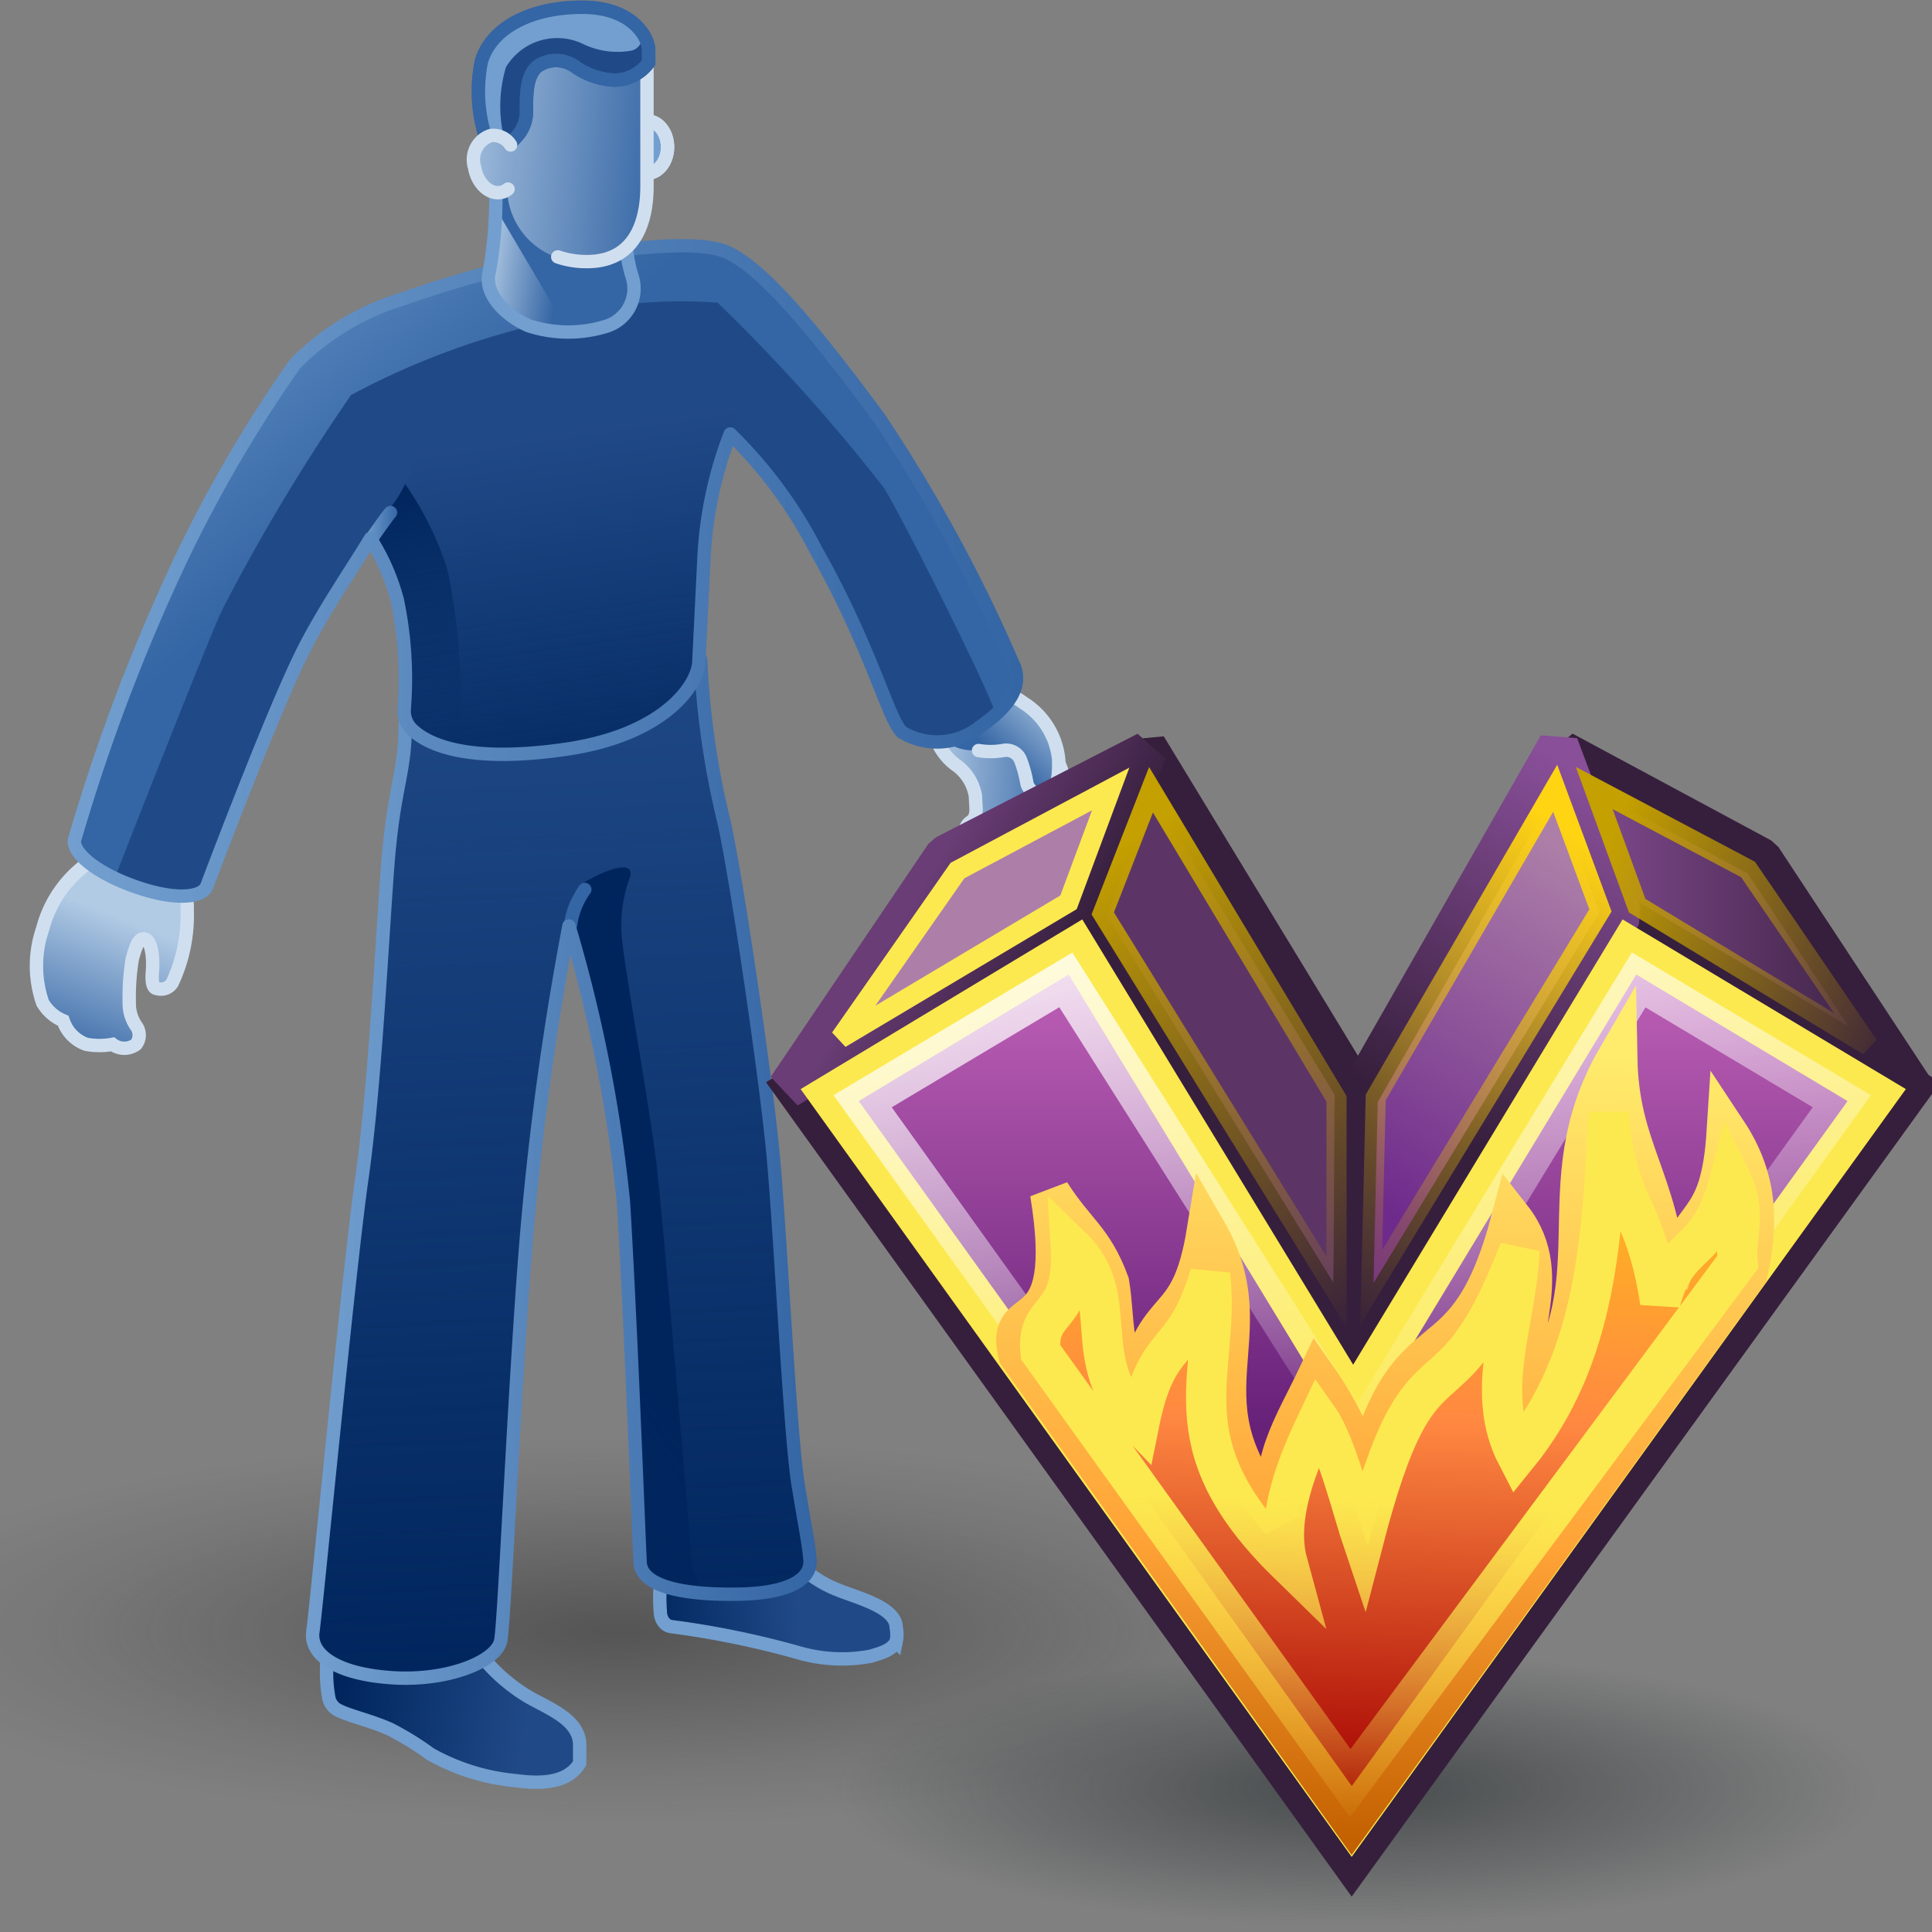 <?xml version="1.0" encoding="UTF-8" standalone="no"?>
<svg
   xmlns:dc="http://purl.org/dc/elements/1.1/"
   xmlns:cc="http://creativecommons.org/ns#"
   xmlns:rdf="http://www.w3.org/1999/02/22-rdf-syntax-ns#"
   xmlns:svg="http://www.w3.org/2000/svg"
   xmlns="http://www.w3.org/2000/svg"
   xmlns:xlink="http://www.w3.org/1999/xlink"
   xmlns:sodipodi="http://sodipodi.sourceforge.net/DTD/sodipodi-0.dtd"
   xmlns:inkscape="http://www.inkscape.org/namespaces/inkscape"
   viewBox="0 0 48 48"
   version="1.1"
   id="svg46157"
   sodipodi:docname="kinefx-rigattribvop.svg"
   inkscape:version="1.0.1 (3bc2e813f5, 2020-09-07)">
  <rect x="0" y="0" width="48" height="48" fill="#808080" stroke="none"/>
  <sodipodi:namedview
     pagecolor="#ffffff"
     bordercolor="#666666"
     borderopacity="1"
     objecttolerance="10"
     gridtolerance="10"
     guidetolerance="10"
     inkscape:pageopacity="0"
     inkscape:pageshadow="2"
     inkscape:window-width="2560"
     inkscape:window-height="1377"
     id="namedview46159"
     showgrid="false"
     inkscape:zoom="15.3125"
     inkscape:cx="24.130612"
     inkscape:cy="27.010561"
     inkscape:window-x="-8"
     inkscape:window-y="-8"
     inkscape:window-maximized="1"
     inkscape:current-layer="svg46157"
     inkscape:document-rotation="0"
     inkscape:snap-global="false" />
  <defs
     id="defs46029">
    <radialGradient
       id="radialGradient45596"
       cx="24.16"
       cy="6.44"
       r="1.61"
       gradientUnits="userSpaceOnUse">
      <stop
         offset="0.244"
         stop-color="#8ae234"
         id="stop45592"
         style="stop-color:#ffffff;stop-opacity:1" />
      <stop
         offset="0.676"
         stop-color="#8ae234"
         id="stop45598"
         style="stop-color:#edd400;stop-opacity:1" />
      <stop
         offset="1"
         stop-color="#4e9a06"
         id="stop45594"
         style="stop-color:#c4a000;stop-opacity:1" />
    </radialGradient>
    <style
       id="style45970">.cls-1{fill:url(#radial-gradient);}.cls-2,.cls-26{fill:#204a87;}.cls-3{fill:url(#linear-gradient);}.cls-4{fill:url(#linear-gradient-2);}.cls-5{fill:#babdb6;}.cls-6{fill:url(#linear-gradient-3);}.cls-11,.cls-14,.cls-15,.cls-20,.cls-21,.cls-24,.cls-28,.cls-31,.cls-32,.cls-7,.cls-9{fill:none;}.cls-16,.cls-7,.cls-9{stroke:#d0dfef;}.cls-11,.cls-16,.cls-26,.cls-28,.cls-7{stroke-miterlimit:10;}.cls-11,.cls-14,.cls-15,.cls-16,.cls-20,.cls-21,.cls-24,.cls-26,.cls-28,.cls-7,.cls-9{stroke-width:0.35px;}.cls-8{fill:url(#linear-gradient-4);}.cls-14,.cls-15,.cls-20,.cls-21,.cls-24,.cls-31,.cls-32,.cls-9{stroke-linecap:round;stroke-linejoin:round;}.cls-10{fill:url(#linear-gradient-5);}.cls-11,.cls-24{stroke:#729fcf;}.cls-12{fill:url(#linear-gradient-6);}.cls-13{fill:url(#linear-gradient-7);}.cls-14,.cls-26,.cls-28{stroke:#3465a4;}.cls-15{stroke:url(#New_Gradient_Swatch_2);}.cls-16,.cls-27{fill:#729fcf;}.cls-17{fill:url(#linear-gradient-8);}.cls-18{fill:url(#linear-gradient-9);}.cls-19{fill:url(#New_Gradient_Swatch_2-2);}.cls-20{stroke:url(#New_Gradient_Swatch_2-3);}.cls-21{stroke:url(#New_Gradient_Swatch_2-4);}.cls-22{fill:url(#linear-gradient-10);}.cls-23{fill:url(#linear-gradient-11);}.cls-25{fill:url(#linear-gradient-12);}.cls-29{fill:url(#linear-gradient-13);}.cls-30{opacity:0.3;}.cls-31{stroke:#fff;stroke-width:1.5px;}.cls-32{stroke:#8ae234;stroke-width:0.7px;}.cls-33{fill:url(#radial-gradient-2);}.cls-34{fill:url(#radial-gradient-3);}.cls-35{fill:url(#radial-gradient-4);}.cls-36{fill:url(#radial-gradient-5);}.cls-37{fill:url(#radial-gradient-6);}.cls-38{fill:url(#radial-gradient-7);}.cls-39{fill:url(#radial-gradient-8);}.cls-40{fill:url(#radial-gradient-9);}.cls-41{fill:url(#radial-gradient-10);}.cls-42{fill:url(#radial-gradient-11);}.cls-43{fill:url(#radial-gradient-12);}.cls-44{fill:url(#radial-gradient-13);}.cls-45{fill:url(#radial-gradient-14);}.cls-46{fill:url(#radial-gradient-15);}.cls-47{fill:url(#radial-gradient-16);}</style>
    <radialGradient
       id="radial-gradient"
       cx="25.29"
       cy="41.06"
       r="19.3"
       gradientTransform="matrix(1,0,0,0.25,0,30.89)"
       gradientUnits="userSpaceOnUse">
      <stop
         offset="0.03"
         stop-color="#2c2c2c"
         stop-opacity="0.5"
         id="stop45972" />
      <stop
         offset="0.68"
         stop-color="#2c2c2c"
         stop-opacity="0.1"
         id="stop45974" />
      <stop
         offset="0.93"
         stop-color="#2c2c2c"
         stop-opacity="0"
         id="stop45976" />
    </radialGradient>
    <linearGradient
       id="linear-gradient"
       x1="29.46"
       y1="47.66"
       x2="25.87"
       y2="48.03"
       gradientTransform="matrix(1, 0.03, 0, 1, 0, -8.11)"
       gradientUnits="userSpaceOnUse">
      <stop
         offset="0"
         stop-color="#00255d"
         stop-opacity="0"
         id="stop45979" />
      <stop
         offset="1"
         stop-color="#00255d"
         id="stop45981" />
    </linearGradient>
    <linearGradient
       id="linear-gradient-2"
       x1="23.23"
       y1="42.88"
       x2="18.8"
       y2="42.23"
       xlink:href="#linear-gradient"
       gradientTransform="matrix(1.123,0,0,1.123,-3.482,-3.388)" />
    <linearGradient
       id="linear-gradient-3"
       x1="13.8"
       y1="24.55"
       x2="12.46"
       y2="27.9"
       gradientUnits="userSpaceOnUse">
      <stop
         offset="0"
         stop-color="#b2cbe5"
         id="stop45985" />
      <stop
         offset="1"
         stop-color="#3465a4"
         id="stop45987" />
    </linearGradient>
    <linearGradient
       id="linear-gradient-4"
       x1="39.57"
       y1="38.63"
       x2="42.78"
       y2="38.63"
       gradientTransform="matrix(1.12,0.075,-0.075,1.12,-8.378,-25.946)"
       xlink:href="#linear-gradient-3" />
    <linearGradient
       id="linear-gradient-5"
       x1="42.27"
       y1="36.51"
       x2="40.97"
       y2="38.1"
       gradientTransform="matrix(1.12,0.075,-0.075,1.12,-8.378,-25.946)"
       xlink:href="#linear-gradient-3" />
    <linearGradient
       id="linear-gradient-6"
       x1="22.9"
       y1="17.11"
       x2="24.08"
       y2="42.49"
       xlink:href="#linear-gradient"
       gradientTransform="matrix(1.123,0,0,1.123,-3.482,-3.388)" />
    <linearGradient
       id="linear-gradient-7"
       x1="16.34"
       y1="38.9"
       x2="24.36"
       y2="33.07"
       xlink:href="#linear-gradient"
       gradientTransform="matrix(1.123,0,0,1.123,-3.482,-3.388)" />
    <linearGradient
       id="New_Gradient_Swatch_2"
       x1="17.98"
       y1="30.01"
       x2="29.98"
       y2="30.01"
       gradientUnits="userSpaceOnUse">
      <stop
         offset="0"
         stop-color="#729fcf"
         id="stop45994" />
      <stop
         offset="1"
         stop-color="#3465a4"
         id="stop45996" />
    </linearGradient>
    <linearGradient
       id="linear-gradient-8"
       x1="23.43"
       y1="13.24"
       x2="24.82"
       y2="22.71"
       xlink:href="#linear-gradient"
       gradientTransform="matrix(1.123,0,0,1.123,-3.482,-3.388)" />
    <linearGradient
       id="linear-gradient-9"
       x1="21.16"
       y1="20.15"
       x2="20.07"
       y2="14.47"
       xlink:href="#linear-gradient"
       gradientTransform="matrix(1.123,0,0,1.123,-3.482,-3.388)" />
    <linearGradient
       id="New_Gradient_Swatch_2-2"
       x1="13.88"
       y1="7.8"
       x2="19.64"
       y2="14.88"
       xlink:href="#New_Gradient_Swatch_2"
       gradientTransform="matrix(1.123,0,0,1.123,-3.482,-3.388)" />
    <linearGradient
       id="New_Gradient_Swatch_2-3"
       x1="19.37"
       y1="15.38"
       x2="20.16"
       y2="15.38"
       xlink:href="#New_Gradient_Swatch_2"
       gradientTransform="matrix(1.123,0,0,1.123,-3.482,-3.388)" />
    <linearGradient
       id="New_Gradient_Swatch_2-4"
       x1="12.47"
       y1="16.42"
       x2="34.75"
       y2="16.42"
       xlink:href="#New_Gradient_Swatch_2"
       gradientTransform="matrix(1.123,0,0,1.123,-3.482,-3.388)" />
    <linearGradient
       id="linear-gradient-10"
       x1="22.25"
       y1="8.76"
       x2="24"
       y2="9.03"
       xlink:href="#linear-gradient-3"
       gradientTransform="matrix(1.123,0,0,1.123,-3.482,-3.388)" />
    <linearGradient
       id="linear-gradient-11"
       x1="26.79"
       y1="13.32"
       x2="25.12"
       y2="10.41"
       xlink:href="#linear-gradient-3"
       gradientTransform="matrix(1.123,0,0,1.123,-3.482,-3.388)" />
    <linearGradient
       id="linear-gradient-12"
       x1="20.94"
       y1="6.09"
       x2="26.42"
       y2="6.58"
       xlink:href="#linear-gradient-3"
       gradientTransform="matrix(1.123,0,0,1.123,-3.482,-3.388)" />
    <linearGradient
       id="linear-gradient-13"
       x1="21.07"
       y1="6.83"
       x2="25.85"
       y2="7.25"
       gradientTransform="matrix(1.108,0.182,-0.182,1.108,-2.882,-3.903)"
       xlink:href="#linear-gradient-3" />
    <radialGradient
       id="radial-gradient-2"
       cx="24.16"
       cy="6.44"
       r="1.61"
       gradientUnits="userSpaceOnUse">
      <stop
         offset="0.2"
         stop-color="#d6f5b8"
         id="stop46008" />
      <stop
         offset="0.54"
         stop-color="#8ae234"
         id="stop46010" />
      <stop
         offset="1"
         stop-color="#4e9a06"
         id="stop46012" />
    </radialGradient>
    <radialGradient
       id="radial-gradient-3"
       cx="24.04"
       cy="11.11"
       r="1.21"
       xlink:href="#radial-gradient-2"
       gradientTransform="matrix(1.123,0,0,1.123,-2.764,-3.388)" />
    <radialGradient
       id="radial-gradient-4"
       cx="27.47"
       cy="10.15"
       r="1.11"
       xlink:href="#radial-gradient-2"
       gradientTransform="matrix(1.123,0,0,1.123,-2.764,-3.388)" />
    <radialGradient
       id="radial-gradient-5"
       cx="37.55"
       cy="32.22"
       r="1.06"
       gradientTransform="matrix(1.12,0.075,-0.075,1.12,-7.659,-25.946)"
       xlink:href="#radial-gradient-2" />
    <radialGradient
       id="radial-gradient-6"
       cx="40.24"
       cy="37.06"
       r="1.31"
       gradientTransform="matrix(1.12,0.075,-0.075,1.12,-7.659,-25.946)"
       xlink:href="#radial-gradient-2" />
    <radialGradient
       id="radial-gradient-7"
       cx="19.37"
       cy="11.97"
       r="1.24"
       xlink:href="#radial-gradient-2"
       gradientTransform="matrix(1.123,0,0,1.123,-2.764,-3.388)" />
    <radialGradient
       id="radial-gradient-8"
       cx="16.24"
       cy="17.42"
       r="1.38"
       xlink:href="#radial-gradient-2"
       gradientTransform="matrix(1.123,0,0,1.123,-2.764,-3.388)" />
    <radialGradient
       id="radial-gradient-9"
       cx="13.51"
       cy="23.87"
       r="1.66"
       xlink:href="#radial-gradient-2"
       gradientTransform="matrix(1.123,0,0,1.123,-2.764,-3.388)" />
    <radialGradient
       id="radial-gradient-10"
       cx="24.06"
       cy="16"
       r="1.07"
       xlink:href="#radialGradient45596"
       gradientTransform="matrix(3.681,0,0,3.681,-64.651,-40.743)"
       fx="24.06"
       fy="16" />
    <radialGradient
       id="radial-gradient-11"
       cx="21.88"
       cy="21.44"
       r="1.25"
       xlink:href="#radial-gradient-2"
       gradientTransform="matrix(1.123,0,0,1.123,-2.764,-3.388)" />
    <radialGradient
       id="radial-gradient-12"
       cx="21.26"
       cy="30.46"
       r="1.16"
       xlink:href="#radial-gradient-2"
       gradientTransform="matrix(1.123,0,0,1.123,-2.764,-3.388)" />
    <radialGradient
       id="radial-gradient-13"
       cx="19.96"
       cy="40.66"
       r="1.38"
       xlink:href="#radial-gradient-2"
       gradientTransform="matrix(1.123,0,0,1.123,-2.764,-3.388)" />
    <radialGradient
       id="radial-gradient-14"
       cx="25.97"
       cy="20.67"
       r="1.12"
       xlink:href="#radial-gradient-2"
       gradientTransform="matrix(1.123,0,0,1.123,-2.764,-3.388)" />
    <radialGradient
       id="radial-gradient-15"
       cx="27.25"
       cy="29.68"
       r="1.02"
       xlink:href="#radial-gradient-2"
       gradientTransform="matrix(1.123,0,0,1.123,-2.764,-3.388)" />
    <radialGradient
       id="radial-gradient-16"
       cx="28.01"
       cy="39.17"
       r="1.12"
       xlink:href="#radial-gradient-2"
       gradientTransform="matrix(1.123,0,0,1.123,-2.764,-3.388)" />
    <linearGradient
       inkscape:collect="always"
       xlink:href="#linear-gradient"
       id="linearGradient46726"
       gradientUnits="userSpaceOnUse"
       gradientTransform="matrix(1.123,0.034,0,1.123,-3.482,-12.495)"
       x1="29.46"
       y1="47.66"
       x2="25.87"
       y2="48.03" />
    <linearGradient
       inkscape:collect="always"
       xlink:href="#linear-gradient-3"
       id="linearGradient46728"
       gradientUnits="userSpaceOnUse"
       x1="13.8"
       y1="24.55"
       x2="12.46"
       y2="27.9"
       gradientTransform="matrix(1.123,0,0,1.123,-3.482,-3.388)" />
    <linearGradient
       inkscape:collect="always"
       xlink:href="#New_Gradient_Swatch_2"
       id="linearGradient46730"
       gradientUnits="userSpaceOnUse"
       x1="17.98"
       y1="30.01"
       x2="29.98"
       y2="30.01"
       gradientTransform="matrix(1.123,0,0,1.123,-3.482,-3.388)" />
    <linearGradient
       inkscape:collect="always"
       xlink:href="#linearGradient9164"
       id="linearGradient13611"
       gradientUnits="userSpaceOnUse"
       x1="24"
       y1="29.167"
       x2="24"
       y2="8.341"
       gradientTransform="matrix(0.956,0,0,0.956,0.997,-0.003)" />
    <linearGradient
       id="linearGradient9164">
      <stop
         style="stop-color:#672179;stop-opacity:1;"
         offset="0"
         id="stop9166" />
      <stop
         style="stop-color:#c666bc;stop-opacity:1;"
         offset="1"
         id="stop9168" />
    </linearGradient>
    <linearGradient
       inkscape:collect="always"
       xlink:href="#linearGradient9239"
       id="linearGradient13608"
       gradientUnits="userSpaceOnUse"
       x1="32"
       y1="7.746"
       x2="48.063"
       y2="7.746"
       gradientTransform="matrix(0.956,0,0,0.956,0.997,-0.003)" />
    <linearGradient
       id="linearGradient9239">
      <stop
         style="stop-color:#894f98;stop-opacity:1;"
         offset="0"
         id="stop9241" />
      <stop
         style="stop-color:#321c37;stop-opacity:1;"
         offset="1"
         id="stop9243" />
    </linearGradient>
    <linearGradient
       inkscape:collect="always"
       xlink:href="#linearGradient9273"
       id="linearGradient13604"
       gradientUnits="userSpaceOnUse"
       x1="12.77"
       y1="8.325"
       x2="6.802"
       y2="4.77"
       gradientTransform="matrix(0.956,0,0,0.956,0.997,-0.003)" />
    <linearGradient
       id="linearGradient9273">
      <stop
         style="stop-color:#361f3c;stop-opacity:1;"
         offset="0"
         id="stop9275" />
      <stop
         style="stop-color:#6a3d76;stop-opacity:1;"
         offset="1"
         id="stop9277" />
    </linearGradient>
    <linearGradient
       inkscape:collect="always"
       xlink:href="#linearGradient9231"
       id="linearGradient13599"
       gradientUnits="userSpaceOnUse"
       x1="24.389"
       y1="19.365"
       x2="33.325"
       y2="5.016"
       gradientTransform="matrix(0.956,0,0,0.956,0.997,-0.003)" />
    <linearGradient
       id="linearGradient9231">
      <stop
         style="stop-color:#6f2b8c;stop-opacity:1;"
         offset="0"
         id="stop9233" />
      <stop
         style="stop-color:#ad7fa8;stop-opacity:1;"
         offset="1"
         id="stop9235" />
    </linearGradient>
    <linearGradient
       inkscape:collect="always"
       xlink:href="#linearGradient9281"
       id="linearGradient13601"
       gradientUnits="userSpaceOnUse"
       x1="24.516"
       y1="14.73"
       x2="32.563"
       y2="1.016"
       gradientTransform="matrix(0.956,0,0,0.956,0.997,-0.003)" />
    <linearGradient
       id="linearGradient9281">
      <stop
         style="stop-color:#361f3c;stop-opacity:1;"
         offset="0"
         id="stop9283" />
      <stop
         style="stop-color:#894f99;stop-opacity:1;"
         offset="1"
         id="stop9285" />
    </linearGradient>
    <linearGradient
       inkscape:collect="always"
       xlink:href="#linearGradient13633"
       id="linearGradient13639"
       x1="18.238"
       y1="2.256"
       x2="24.573"
       y2="29.779"
       gradientUnits="userSpaceOnUse" />
    <linearGradient
       inkscape:collect="always"
       id="linearGradient13633">
      <stop
         style="stop-color:white;stop-opacity:1;"
         offset="0"
         id="stop13635" />
      <stop
         style="stop-color:white;stop-opacity:0;"
         offset="1"
         id="stop13637" />
    </linearGradient>
    <linearGradient
       inkscape:collect="always"
       xlink:href="#linearGradient9212"
       id="linearGradient13593"
       gradientUnits="userSpaceOnUse"
       x1="27.069"
       y1="13.164"
       x2="26.266"
       y2="44.864"
       gradientTransform="matrix(0.956,0,0,0.956,0.997,-0.003)" />
    <linearGradient
       id="linearGradient9212">
      <stop
         style="stop-color:#ffd00d;stop-opacity:1;"
         offset="0"
         id="stop9214" />
      <stop
         id="stop9220"
         offset="0.5"
         style="stop-color:#ff8841;stop-opacity:1;" />
      <stop
         style="stop-color:#a40000;stop-opacity:1;"
         offset="1"
         id="stop9216" />
    </linearGradient>
    <linearGradient
       inkscape:collect="always"
       xlink:href="#linearGradient9202"
       id="linearGradient13595"
       gradientUnits="userSpaceOnUse"
       x1="24.911"
       y1="13.164"
       x2="23.853"
       y2="46.705"
       gradientTransform="matrix(0.956,0,0,0.956,0.997,-0.003)" />
    <linearGradient
       id="linearGradient9202">
      <stop
         style="stop-color:#ffec6c;stop-opacity:1;"
         offset="0"
         id="stop9204" />
      <stop
         id="stop9210"
         offset="0.625"
         style="stop-color:#ffa337;stop-opacity:1;" />
      <stop
         style="stop-color:#c36000;stop-opacity:1;"
         offset="1"
         id="stop9206" />
    </linearGradient>
    <linearGradient
       inkscape:collect="always"
       xlink:href="#linearGradient13641"
       id="linearGradient13647"
       x1="24.496"
       y1="30.877"
       x2="24.018"
       y2="44.528"
       gradientUnits="userSpaceOnUse" />
    <linearGradient
       inkscape:collect="always"
       id="linearGradient13641">
      <stop
         style="stop-color:#fce94f;stop-opacity:1;"
         offset="0"
         id="stop13643" />
      <stop
         style="stop-color:#fce94f;stop-opacity:0;"
         offset="1"
         id="stop13645" />
    </linearGradient>
    <linearGradient
       inkscape:collect="always"
       xlink:href="#linearGradient13613"
       id="linearGradient13629"
       gradientUnits="userSpaceOnUse"
       x1="34.189"
       y1="4.512"
       x2="47.531"
       y2="10.175" />
    <linearGradient
       inkscape:collect="always"
       id="linearGradient13613">
      <stop
         style="stop-color:#c4a000;stop-opacity:1;"
         offset="0"
         id="stop13615" />
      <stop
         style="stop-color:#c4a000;stop-opacity:0;"
         offset="1"
         id="stop13617" />
    </linearGradient>
    <linearGradient
       inkscape:collect="always"
       xlink:href="#linearGradient13613"
       id="linearGradient13619"
       x1="14.634"
       y1="4.512"
       x2="26.324"
       y2="22.746"
       gradientUnits="userSpaceOnUse" />
    <linearGradient
       inkscape:collect="always"
       xlink:href="#linearGradient13623"
       id="linearGradient13621"
       gradientUnits="userSpaceOnUse"
       x1="33.046"
       y1="4.195"
       x2="21.182"
       y2="22.564" />
    <linearGradient
       id="linearGradient13623"
       inkscape:collect="always">
      <stop
         id="stop13625"
         offset="0"
         style="stop-color:#ffd412;stop-opacity:1" />
      <stop
         id="stop13627"
         offset="1"
         style="stop-color:#c4a000;stop-opacity:0;" />
    </linearGradient>
    <radialGradient
       inkscape:collect="always"
       xlink:href="#linearGradient9352"
       id="radialGradient9358"
       cx="24.063"
       cy="42.698"
       fx="24.063"
       fy="42.698"
       r="21.016"
       gradientTransform="matrix(0.998,0,0,0.262,12.559,40.71)"
       gradientUnits="userSpaceOnUse" />
    <linearGradient
       id="linearGradient9352">
      <stop
         style="stop-color:#2e3436;stop-opacity:0.691;"
         offset="0"
         id="stop9354" />
      <stop
         style="stop-color:#2e3436;stop-opacity:0;"
         offset="1"
         id="stop9356" />
    </linearGradient>
  </defs>
  <title
     id="title46031">8-Agent From Rig</title>
  <g
     id="g11075"
     transform="matrix(0.949,0,0,0.949,-8.283,-0.12)"
     style="stroke-width:1.053">
    <g
       id="shadow"
       transform="matrix(1.123,0,0,1.123,-3.482,-3.388)"
       style="stroke-width:0.938">
      <ellipse
         class="cls-1"
         cx="25.29"
         cy="41.06"
         rx="18.55"
         ry="4.61"
         id="ellipse46033"
         style="fill:url(#radial-gradient);stroke-width:0.938" />
    </g>
    <path
       class="cls-2"
       d="m 26.07,41.041 a 2.571,2.571 0 0 0 -0.056,0.595 4.098,4.098 0 0 0 0,0.662 c 0,0.202 0.101,0.393 0.303,0.415 a 23.433,23.433 0 0 1 3.29,0.674 4.087,4.087 0 0 0 1.909,0.101 c 0.303,-0.09 0.55,-0.157 0.674,-0.382 a 0.921,0.921 0 0 0 0,-0.371 c 0,-0.528 -1.011,-0.775 -1.505,-0.977 a 3.144,3.144 0 0 1 -1.28,-0.909 1.886,1.886 0 0 0 -1.707,-0.606 2.178,2.178 0 0 0 -1.628,0.797 z"
       id="path46036"
       style="stroke-width:1.053" />
    <path
       class="cls-3"
       d="m 26.07,41.041 a 2.571,2.571 0 0 0 -0.056,0.595 4.098,4.098 0 0 0 0,0.662 c 0,0.202 0.101,0.393 0.303,0.415 a 23.433,23.433 0 0 1 3.29,0.674 4.087,4.087 0 0 0 1.909,0.101 c 0.303,-0.09 0.55,-0.157 0.674,-0.382 a 0.921,0.921 0 0 0 0,-0.371 c 0,-0.528 -1.011,-0.775 -1.505,-0.977 a 3.144,3.144 0 0 1 -1.28,-0.909 1.886,1.886 0 0 0 -1.707,-0.606 2.178,2.178 0 0 0 -1.628,0.797 z"
       id="path46038"
       style="fill:url(#linearGradient46726);stroke-width:1.053" />
    <path
       class="cls-2"
       d="m 17.391,43.04 a 2.594,2.594 0 0 0 -0.112,0.797 3.559,3.559 0 0 0 0.056,0.73 0.46,0.46 0 0 0 0.281,0.348 c 0.236,0.124 0.853,0.269 1.325,0.483 a 7.86,7.86 0 0 1 1.055,0.651 5.614,5.614 0 0 0 2.246,0.696 c 0.584,0.079 1.336,0.09 1.662,-0.46 v -0.472 c 0,-0.651 -0.775,-0.943 -1.314,-1.246 a 4.604,4.604 0 0 1 -1.46,-1.359 2.167,2.167 0 0 0 -1.864,-0.943 2.077,2.077 0 0 0 -1.875,0.775 z"
       id="path46040"
       style="stroke-width:1.053" />
    <path
       class="cls-4"
       d="m 17.391,43.04 a 2.594,2.594 0 0 0 -0.112,0.797 3.559,3.559 0 0 0 0.056,0.73 0.46,0.46 0 0 0 0.281,0.348 c 0.236,0.124 0.853,0.269 1.325,0.483 a 7.86,7.86 0 0 1 1.055,0.651 5.614,5.614 0 0 0 2.246,0.696 c 0.584,0.079 1.336,0.09 1.662,-0.46 v -0.472 c 0,-0.651 -0.775,-0.943 -1.314,-1.246 a 4.604,4.604 0 0 1 -1.46,-1.359 2.167,2.167 0 0 0 -1.864,-0.943 2.077,2.077 0 0 0 -1.875,0.775 z"
       id="path46042"
       style="fill:url(#linear-gradient-2);stroke-width:1.053" />
    <path
       class="cls-5"
       d="m 12.506,22.436 a 1.516,1.516 0 0 1 1.123,1.527 4.154,4.154 0 0 1 -0.393,1.898 0.348,0.348 0 0 1 -0.393,0.146 c -0.124,0 -0.146,-0.202 -0.124,-0.46 0.022,-0.258 0,-0.752 -0.18,-0.831 -0.18,-0.079 -0.269,0.236 -0.348,0.516 a 6.097,6.097 0 0 0 -0.079,1.123 1.044,1.044 0 0 0 0.18,0.629 0.404,0.404 0 0 1 0,0.483 0.516,0.516 0 0 1 -0.618,0 1.886,1.886 0 0 1 -0.685,0 0.977,0.977 0 0 1 -0.606,-0.618 1.123,1.123 0 0 1 -0.539,-0.472 2.964,2.964 0 0 1 0,-1.931 3.054,3.054 0 0 1 1.404,-1.864 1.785,1.785 0 0 1 1.258,-0.146 z"
       id="path46044"
       style="stroke-width:1.053" />
    <path
       class="cls-6"
       d="m 12.506,22.436 a 1.516,1.516 0 0 1 1.123,1.527 4.154,4.154 0 0 1 -0.393,1.898 0.348,0.348 0 0 1 -0.393,0.146 c -0.124,0 -0.146,-0.202 -0.124,-0.46 0.022,-0.258 0,-0.752 -0.18,-0.831 -0.18,-0.079 -0.269,0.236 -0.348,0.516 a 6.097,6.097 0 0 0 -0.079,1.123 1.044,1.044 0 0 0 0.18,0.629 0.404,0.404 0 0 1 0,0.483 0.516,0.516 0 0 1 -0.618,0 1.886,1.886 0 0 1 -0.685,0 0.977,0.977 0 0 1 -0.606,-0.618 1.123,1.123 0 0 1 -0.539,-0.472 2.964,2.964 0 0 1 0,-1.931 3.054,3.054 0 0 1 1.404,-1.864 1.785,1.785 0 0 1 1.258,-0.146 z"
       id="path46046"
       style="fill:url(#linearGradient46728);stroke-width:1.053" />
    <path
       class="cls-7"
       d="m 12.506,22.436 a 1.516,1.516 0 0 1 1.123,1.527 4.154,4.154 0 0 1 -0.393,1.898 0.348,0.348 0 0 1 -0.393,0.146 c -0.124,0 -0.146,-0.202 -0.124,-0.46 0.022,-0.258 0,-0.752 -0.18,-0.831 -0.18,-0.079 -0.269,0.236 -0.348,0.516 a 6.097,6.097 0 0 0 -0.079,1.123 1.044,1.044 0 0 0 0.18,0.629 0.404,0.404 0 0 1 0,0.483 0.516,0.516 0 0 1 -0.618,0 1.886,1.886 0 0 1 -0.685,0 0.977,0.977 0 0 1 -0.606,-0.618 1.123,1.123 0 0 1 -0.539,-0.472 2.964,2.964 0 0 1 0,-1.931 3.054,3.054 0 0 1 1.404,-1.864 1.785,1.785 0 0 1 1.258,-0.146 z"
       id="path46048" />
    <path
       class="cls-8"
       d="m 33.144,19.068 a 1.516,1.516 0 0 0 0.662,1.123 1.246,1.246 0 0 1 0.46,0.786 c 0,0.258 0.079,0.528 -0.124,0.662 -0.202,0.135 -0.202,0.438 0,0.472 a 0.741,0.741 0 0 0 0.303,0 c -0.326,0.371 -0.079,0.561 0.101,0.561 a 1.123,1.123 0 0 0 0.438,-0.168 0.382,0.382 0 0 0 0.494,0 c 0.269,-0.191 0.236,-0.281 0.236,-0.281 a 0.438,0.438 0 0 0 0.427,0 1.886,1.886 0 0 0 0.505,-1.325 2.324,2.324 0 0 0 -0.337,-1.055 c -0.247,-0.236 -0.595,-1.28 -1.291,-1.583 a 1.549,1.549 0 0 0 -1.381,0 0.932,0.932 0 0 0 -0.494,0.808 z"
       id="path46050"
       style="fill:url(#linear-gradient-4);stroke-width:1.053" />
    <path
       class="cls-9"
       d="m 33.144,19.068 a 1.516,1.516 0 0 0 0.662,1.123 1.246,1.246 0 0 1 0.46,0.786 c 0,0.258 0.079,0.528 -0.124,0.662 -0.202,0.135 -0.202,0.438 0,0.472 a 0.741,0.741 0 0 0 0.303,0 c -0.326,0.371 -0.079,0.561 0.101,0.561 a 1.123,1.123 0 0 0 0.438,-0.168 0.382,0.382 0 0 0 0.494,0 c 0.269,-0.191 0.236,-0.281 0.236,-0.281 a 0.438,0.438 0 0 0 0.427,0 1.886,1.886 0 0 0 0.505,-1.325 2.324,2.324 0 0 0 -0.337,-1.055 c -0.247,-0.236 -0.595,-1.28 -1.291,-1.583 a 1.549,1.549 0 0 0 -1.381,0 0.932,0.932 0 0 0 -0.494,0.808 z"
       id="path46052" />
    <path
       class="cls-10"
       d="m 33.57,18.271 a 1.987,1.987 0 0 1 1.909,0.258 1.976,1.976 0 0 1 0.921,1.482 c 0,0.404 0,0.696 -0.247,0.842 a 0.382,0.382 0 0 1 -0.584,-0.213 3.009,3.009 0 0 0 -0.168,-0.618 0.404,0.404 0 0 0 -0.46,-0.247 1.886,1.886 0 0 1 -0.64,0 c -0.191,0 -0.786,0 -0.977,-0.539 a 0.752,0.752 0 0 1 0.247,-0.966 z"
       id="path46054"
       style="fill:url(#linear-gradient-5);stroke-width:1.053" />
    <path
       class="cls-9"
       d="m 33.368,19.259 a 0.752,0.752 0 0 1 0.247,-0.988 1.987,1.987 0 0 1 1.909,0.258 1.976,1.976 0 0 1 0.921,1.482 c 0,0.404 0,0.696 -0.247,0.842 A 0.382,0.382 0 0 1 35.614,20.64 a 3.222,3.222 0 0 0 -0.168,-0.618 0.404,0.404 0 0 0 -0.46,-0.247 1.898,1.898 0 0 1 -0.64,0"
       id="path46056" />
    <path
       class="cls-11"
       d="m 17.391,43.04 a 2.594,2.594 0 0 0 -0.112,0.797 3.559,3.559 0 0 0 0.056,0.73 0.46,0.46 0 0 0 0.281,0.348 c 0.236,0.124 0.853,0.269 1.325,0.483 a 7.86,7.86 0 0 1 1.055,0.651 5.614,5.614 0 0 0 2.246,0.696 c 0.584,0.079 1.336,0.09 1.662,-0.46 v -0.472 c 0,-0.651 -0.775,-0.943 -1.314,-1.246 a 4.604,4.604 0 0 1 -1.46,-1.359 2.167,2.167 0 0 0 -1.864,-0.943 2.077,2.077 0 0 0 -1.875,0.775 z"
       id="path46058" />
    <path
       class="cls-11"
       d="m 26.07,41.041 a 2.571,2.571 0 0 0 -0.056,0.595 4.098,4.098 0 0 0 0,0.662 c 0,0.202 0.101,0.393 0.303,0.415 a 23.433,23.433 0 0 1 3.29,0.674 4.087,4.087 0 0 0 1.909,0.101 c 0.303,-0.09 0.55,-0.157 0.674,-0.382 a 0.921,0.921 0 0 0 0,-0.371 c 0,-0.528 -1.011,-0.775 -1.505,-0.977 a 3.144,3.144 0 0 1 -1.28,-0.909 1.886,1.886 0 0 0 -1.707,-0.606 2.178,2.178 0 0 0 -1.628,0.797 z"
       id="path46060" />
    <path
       class="cls-2"
       d="M 29.629,39.031 C 29.405,37.706 29.158,32.295 28.956,30.229 28.754,28.163 28.001,23.043 27.676,21.617 a 22.052,22.052 0 0 1 -0.606,-4.222 h -0.09 v 0 c -0.168,-0.786 -1.886,-0.966 -4.008,-0.573 -1.909,0.371 -3.368,1.179 -3.526,1.92 a 0.898,0.898 0 0 0 -0.112,0.427 c 0,1.213 -0.303,1.572 -0.46,3.683 -0.157,2.111 -0.337,5.794 -0.674,8.14 -0.337,2.347 -1.19,11.228 -1.28,11.846 -0.09,0.618 0.64,1.123 2.1,1.213 1.46,0.09 2.717,-0.438 2.818,-0.977 0.101,-0.539 0.348,-6.546 0.662,-10.431 a 79.585,79.585 0 0 1 1.123,-8.275 38.962,38.962 0 0 1 1.426,7.22 c 0.191,3.088 0.404,8.814 0.438,9.443 0.034,0.629 1.123,0.853 2.56,0.831 1.437,-0.022 1.931,-0.438 1.886,-0.909 -0.045,-0.472 -0.079,-0.55 -0.303,-1.92 z"
       id="path46062"
       style="stroke-width:1.053" />
    <path
       class="cls-12"
       d="M 29.629,39.031 C 29.405,37.706 29.158,32.295 28.956,30.229 28.754,28.163 28.001,23.043 27.676,21.617 a 22.052,22.052 0 0 1 -0.606,-4.222 h -0.09 v 0 c -0.168,-0.786 -1.886,-0.966 -4.008,-0.573 -1.909,0.371 -3.368,1.179 -3.526,1.92 a 0.898,0.898 0 0 0 -0.112,0.427 c 0,1.213 -0.303,1.572 -0.46,3.683 -0.157,2.111 -0.337,5.794 -0.674,8.14 -0.337,2.347 -1.19,11.228 -1.28,11.846 -0.09,0.618 0.64,1.123 2.1,1.213 1.46,0.09 2.717,-0.438 2.818,-0.977 0.101,-0.539 0.348,-6.546 0.662,-10.431 a 79.585,79.585 0 0 1 1.123,-8.275 38.962,38.962 0 0 1 1.426,7.22 c 0.191,3.088 0.404,8.814 0.438,9.443 0.034,0.629 1.123,0.853 2.56,0.831 1.437,-0.022 1.931,-0.438 1.886,-0.909 -0.045,-0.472 -0.079,-0.55 -0.303,-1.92 z"
       id="path46064"
       style="fill:url(#linear-gradient-6);stroke-width:1.053" />
    <path
       class="cls-13"
       d="m 27.103,41.794 c -0.966,-0.18 -1.538,-0.337 -1.572,-0.797 0,-0.629 -0.247,-6.344 -0.438,-9.443 a 43.251,43.251 0 0 0 -1.471,-7.568 0.954,0.954 0 0 1 0.573,-0.853 c 0.393,-0.225 1.213,-0.539 1.011,0 a 3.604,3.604 0 0 0 -0.18,1.695 c 0.067,0.685 0.707,4.312 0.876,5.67 0.168,1.359 0.887,9.825 0.921,10.386 a 2.156,2.156 0 0 0 0.281,0.909 z"
       id="path46066"
       style="fill:url(#linear-gradient-7);stroke-width:1.053" />
    <path
       class="cls-14"
       d="m 23.667,24.334 a 2.032,2.032 0 0 1 0.371,-0.921"
       id="path46068" />
    <path
       class="cls-15"
       d="M 29.629,39.031 C 29.405,37.706 29.158,32.295 28.956,30.229 28.754,28.163 28.001,23.043 27.676,21.617 a 22.052,22.052 0 0 1 -0.606,-4.222 h -0.09 v 0 c -0.168,-0.786 -1.886,-0.966 -4.008,-0.573 -1.909,0.371 -3.368,1.179 -3.526,1.92 a 0.898,0.898 0 0 0 -0.112,0.427 c 0,1.213 -0.303,1.572 -0.46,3.683 -0.157,2.111 -0.337,5.794 -0.674,8.14 -0.337,2.347 -1.19,11.228 -1.28,11.846 -0.09,0.618 0.64,1.123 2.1,1.213 1.46,0.09 2.717,-0.438 2.818,-0.977 0.101,-0.539 0.348,-6.546 0.662,-10.431 a 79.585,79.585 0 0 1 1.123,-8.275 38.962,38.962 0 0 1 1.426,7.22 c 0.191,3.088 0.404,8.814 0.438,9.443 0.034,0.629 1.123,0.853 2.56,0.831 1.437,-0.022 1.931,-0.438 1.886,-0.909 -0.045,-0.472 -0.079,-0.55 -0.303,-1.92 z"
       id="path46070"
       style="stroke:url(#linearGradient46730)" />
    <path
       class="cls-2"
       d="m 27.732,6.717 c 0.943,0.371 2.246,1.987 4.008,4.312 a 40.298,40.298 0 0 1 3.514,6.456 c 0.258,0.584 -0.146,1.123 -0.921,1.617 a 1.785,1.785 0 0 1 -2.044,0.135 C 31.965,18.854 31.538,16.991 30.045,14.475 28.552,11.96 27.799,11.231 26.957,10.77 26.115,10.31 26.171,8.828 26.272,8.266 26.373,7.705 27.137,6.526 27.732,6.717 Z"
       id="path46072"
       style="stroke-width:1.053" />
    <ellipse
       class="cls-16"
       cx="25.666"
       cy="3.977"
       rx="0.539"
       ry="0.685"
       id="ellipse46074" />
    <ellipse
       class="cls-7"
       cx="25.666"
       cy="3.977"
       rx="0.539"
       ry="0.685"
       id="ellipse46076" />
    <path
       class="cls-2"
       d="m 28.63,8.379 a 4.053,4.053 0 0 1 -0.472,2.414 11.082,11.082 0 0 0 -0.954,3.885 c 0,0.977 -0.135,1.999 -0.135,2.369 0,0.371 0.314,1.864 -3.469,2.672 -3.458,0.741 -4.267,-0.584 -4.267,-0.584 a 11.745,11.745 0 0 0 -0.157,-3.312 c -0.393,-1.819 -1.718,-2.728 -2.246,-3.795 a 2.762,2.762 0 0 1 -0.292,-2.538 6.737,6.737 0 0 1 2.717,-1.583 27.385,27.385 0 0 1 4.109,-1.078 c 1.28,-0.112 3.368,-0.472 4.233,-0.112 a 2.156,2.156 0 0 1 0.932,1.662 z"
       id="path46078"
       style="stroke-width:1.053" />
    <path
       class="cls-17"
       d="m 28.63,8.379 a 4.053,4.053 0 0 1 -0.472,2.414 11.082,11.082 0 0 0 -0.954,3.885 c 0,0.977 -0.135,1.999 -0.135,2.369 0,0.371 0.314,1.864 -3.469,2.672 -3.458,0.741 -4.267,-0.584 -4.267,-0.584 a 11.745,11.745 0 0 0 -0.157,-3.312 c -0.393,-1.819 -1.718,-2.728 -2.246,-3.795 a 2.762,2.762 0 0 1 -0.292,-2.538 6.737,6.737 0 0 1 2.717,-1.583 27.385,27.385 0 0 1 4.109,-1.078 c 1.28,-0.112 3.368,-0.472 4.233,-0.112 a 2.156,2.156 0 0 1 0.932,1.662 z"
       id="path46080"
       style="fill:url(#linear-gradient-8);stroke-width:1.053" />
    <path
       class="cls-18"
       d="m 18.199,13.779 1.033,-1.123 a 8.163,8.163 0 0 1 1.224,2.437 17.505,17.505 0 0 1 0.292,4.705 c 0,0 -1.055,-0.09 -1.404,-0.786 a 11.812,11.812 0 0 0 -0.09,-2.706 c -0.213,-0.977 -0.55,-2.234 -1.055,-2.526 z"
       id="path46082"
       style="fill:url(#linear-gradient-9);stroke-width:1.053" />
    <path
       class="cls-2"
       d="M 19.288,10.153 C 18.626,9.03 17.436,8.502 16.492,9.614 a 35.346,35.346 0 0 0 -3.256,5.693 49.763,49.763 0 0 0 -2.504,6.737 c -0.101,0.281 0.404,0.82 1.505,1.224 1.1,0.404 1.841,0.326 1.954,0 0,0 1.617,-4.3 2.437,-5.985 a 29.923,29.923 0 0 1 2.448,-4.042 3.009,3.009 0 0 0 0.213,-3.088 z"
       id="path46084"
       style="stroke-width:1.053" />
    <path
       class="cls-19"
       d="m 35.243,17.518 c 0.225,0.46 0,0.876 -0.46,1.28 -0.157,-0.606 -2.515,-5.288 -2.919,-5.906 A 46.473,46.473 0 0 0 27.519,8.053 12.351,12.351 0 0 0 22.589,8.671 a 20.11,20.11 0 0 0 -4.671,1.797 51.402,51.402 0 0 0 -3.368,5.614 c -0.337,0.685 -2.796,6.973 -2.796,6.973 C 11.002,22.683 10.631,22.279 10.755,22.043 a 49.202,49.202 0 0 1 2.504,-6.737 35.515,35.515 0 0 1 3.256,-5.704 l 0.112,-0.112 a 6.636,6.636 0 0 1 2.717,-1.594 27.385,27.385 0 0 1 4.121,-1.067 c 1.28,-0.112 3.368,-0.46 4.233,-0.112 v 0 c 0.932,0.359 2.246,1.976 3.997,4.3 a 38.602,38.602 0 0 1 3.548,6.501 z"
       id="path46086"
       style="fill:url(#New_Gradient_Swatch_2-2);stroke-width:1.053" />
    <path
       class="cls-20"
       d="m 18.469,14.206 c 0,0 0.415,-0.595 0.483,-0.662"
       id="path46088"
       style="stroke:url(#New_Gradient_Swatch_2-3)" />
    <path
       class="cls-21"
       d="M 35.255,17.518 A 40.298,40.298 0 0 0 31.74,11.062 C 30.022,8.738 28.675,7.121 27.732,6.717 v 0 c -0.898,-0.359 -2.998,0 -4.267,0.112 a 27.385,27.385 0 0 0 -4.188,1.123 6.636,6.636 0 0 0 -2.717,1.594 l -0.112,0.112 a 35.346,35.346 0 0 0 -3.256,5.693 49.763,49.763 0 0 0 -2.504,6.737 c -0.101,0.281 0.404,0.82 1.505,1.224 1.1,0.404 1.841,0.326 1.954,0 0,0 1.617,-4.3 2.437,-5.985 0.539,-1.123 1.415,-2.38 1.841,-3.099 v 0 a 5.693,5.693 0 0 1 0.707,1.617 10.105,10.105 0 0 1 0.18,2.829 0.674,0.674 0 0 0 0.213,0.561 c 0.393,0.371 1.426,0.887 4.031,0.505 2.605,-0.382 3.469,-1.718 3.469,-2.313 l 0.135,-2.728 a 10.397,10.397 0 0 1 0.685,-3.211 11.688,11.688 0 0 1 2.246,3.043 c 1.448,2.56 1.875,4.39 2.246,4.761 a 1.785,1.785 0 0 0 2.044,-0.135 c 0.741,-0.516 1.145,-1.055 0.876,-1.639 z"
       id="path46090"
       style="stroke:url(#New_Gradient_Swatch_2-4)" />
    <path
       class="cls-22"
       d="m 21.669,4.381 a 10.891,10.891 0 0 1 -0.124,2.829 c -0.202,0.696 0.606,1.28 1.033,1.448 a 3.368,3.368 0 0 0 2.055,0 1.033,1.033 0 0 0 0.651,-1.269 3.548,3.548 0 0 1 -0.157,-1.392 V 5.594"
       id="path46092"
       style="fill:url(#linear-gradient-10);stroke-width:1.053" />
    <path
       class="cls-23"
       d="M 21.714,5.167 V 5.594 l 1.909,3.234 A 2.65,2.65 0 0 0 24.633,8.671 1.235,1.235 0 0 0 25.34,7.705 2.133,2.133 0 0 1 25.183,6.582"
       id="path46094"
       style="fill:url(#linear-gradient-11);stroke-width:1.053" />
    <path
       class="cls-24"
       d="m 21.669,4.381 a 10.891,10.891 0 0 1 -0.124,2.829 c -0.202,0.696 0.606,1.28 1.033,1.448 a 3.368,3.368 0 0 0 2.055,0 1.033,1.033 0 0 0 0.651,-1.269 3.548,3.548 0 0 1 -0.157,-1.392 V 5.594"
       id="path46096" />
    <path
       class="cls-25"
       d="m 23.881,0.665 c 0.539,0 1.785,0 1.785,1.123 V 5.01 c 0,0.606 -0.135,1.965 -1.572,1.965 A 1.954,1.954 0 0 1 22.017,5.257 V 2.484 a 1.763,1.763 0 0 1 1.864,-1.819 z"
       id="path46098"
       style="fill:url(#linear-gradient-12);stroke-width:1.053" />
    <path
       class="cls-9"
       d="M 22.017,3.27 V 2.484 a 1.763,1.763 0 0 1 1.864,-1.819 c 0.539,0 1.785,0 1.785,1.123 V 5.01 c 0,0.606 -0.135,1.965 -1.572,1.965 A 2.313,2.313 0 0 1 23.33,6.852"
       id="path46100" />
    <path
       class="cls-26"
       d="m 22.219,3.741 a 0.977,0.977 0 0 0 0.292,-0.741 c 0,-0.415 0,-0.865 0.269,-1.123 a 0.853,0.853 0 0 1 1.011,0 1.954,1.954 0 0 0 1.022,0.348 1.123,1.123 0 0 0 0.898,-0.46 V 1.44 c 0,-0.303 -0.393,-1.123 -1.74,-1.123 -1.347,0 -2.38,0.539 -2.639,1.415 a 3.952,3.952 0 0 0 0.382,2.639 6.153,6.153 0 0 1 0.505,-0.629 z"
       id="path46102" />
    <path
       class="cls-27"
       d="m 25.531,1.103 v 0 a 0.348,0.348 0 0 1 -0.269,0.348 2.066,2.066 0 0 1 -1.258,-0.168 1.561,1.561 0 0 0 -2.032,0.606 3.582,3.582 0 0 0 0,2.032 C 21.826,4.157 21.691,4.438 21.691,4.438 A 3.907,3.907 0 0 1 21.321,1.799 C 21.568,0.923 22.601,0.384 23.948,0.384 A 1.774,1.774 0 0 1 25.531,1.103 Z"
       id="path46104"
       style="stroke-width:1.053" />
    <path
       class="cls-28"
       d="m 22.219,3.741 a 0.977,0.977 0 0 0 0.292,-0.741 c 0,-0.415 0,-0.865 0.269,-1.123 a 0.853,0.853 0 0 1 1.011,0 1.954,1.954 0 0 0 1.022,0.348 1.123,1.123 0 0 0 0.898,-0.46 V 1.44 c 0,-0.303 -0.393,-1.123 -1.74,-1.123 -1.347,0 -2.38,0.539 -2.639,1.415 a 3.952,3.952 0 0 0 0.382,2.639 6.153,6.153 0 0 1 0.505,-0.629 z"
       id="path46106" />
    <ellipse
       class="cls-29"
       cx="20.697"
       cy="7.886"
       rx="0.561"
       ry="0.752"
       transform="rotate(-9.35)"
       id="ellipse46108"
       style="fill:url(#linear-gradient-13);stroke-width:1.053" />
    <path
       class="cls-9"
       d="m 22.095,3.921 a 0.539,0.539 0 0 0 -0.516,-0.247 0.662,0.662 0 0 0 -0.427,0.831 c 0.067,0.415 0.371,0.707 0.674,0.662 a 0.415,0.415 0 0 0 0.202,-0.09"
       id="path46110" />
  </g>
  <g
     id="g11970"
     transform="matrix(0.617,0,0,0.617,11.096,12.428)"
     style="stroke-width:1.62">
    <ellipse
       style="color:#000000;display:inline;overflow:visible;visibility:visible;opacity:1;fill:url(#radialGradient9358);fill-opacity:1;fill-rule:evenodd;stroke:none;stroke-width:0.801;stroke-linecap:butt;stroke-linejoin:miter;stroke-miterlimit:4;stroke-dasharray:none;stroke-dashoffset:0;stroke-opacity:1;marker:none;marker-start:none;marker-mid:none;marker-end:none"
       id="path9350"
       cx="36.577"
       cy="51.884"
       rx="20.976"
       ry="5.5" />
    <g
       id="g13649"
       transform="translate(12.553,9.384)"
       style="stroke-width:1.62">
      <path
         sodipodi:nodetypes="ccccccc"
         d="M 23.893,45.459 46.43,14.289 34.771,7.171 23.953,25.066 13.134,7.171 1.476,14.289 Z"
         style="fill:url(#linearGradient13611);fill-opacity:1;fill-rule:evenodd;stroke:#361f3c;stroke-width:1.62px;stroke-linecap:butt;stroke-linejoin:miter;stroke-opacity:1"
         id="path9149" />
      <path
         sodipodi:nodetypes="ccccc"
         id="path9158"
         d="M 46.49,14.276 40.402,5.03 32.4,0.727 34.663,7.277 Z"
         style="color:#000000;display:inline;overflow:visible;visibility:visible;fill:url(#linearGradient13608);fill-opacity:1;fill-rule:evenodd;stroke:#361f3c;stroke-width:1.62px;stroke-linecap:butt;stroke-linejoin:bevel;stroke-miterlimit:4;stroke-dasharray:none;stroke-dashoffset:0;stroke-opacity:1;marker:none;marker-start:none;marker-mid:none;marker-end:none" />
      <path
         id="path9160"
         d="m 13.082,7.345 2.551,-6.801 8.38,13.785 -0.061,10.627 z"
         style="fill:#5c3566;fill-opacity:1;fill-rule:evenodd;stroke:#361f3c;stroke-width:1.62px;stroke-linecap:butt;stroke-linejoin:bevel;stroke-opacity:1" />
      <path
         sodipodi:nodetypes="ccccc"
         id="path9156"
         d="M 1.168,14.289 7.51,4.916 15.64,0.74 13.249,7.163 Z"
         style="fill:#ad7fa8;fill-opacity:1;fill-rule:evenodd;stroke:url(#linearGradient13604);stroke-width:1.62px;stroke-linecap:butt;stroke-linejoin:bevel;stroke-opacity:1" />
      <path
         sodipodi:nodetypes="ccccc"
         id="path9162"
         d="M 34.762,7.284 32.212,0.483 24.135,14.632 23.892,25.138 Z"
         style="color:#000000;display:inline;overflow:visible;visibility:visible;fill:url(#linearGradient13599);fill-opacity:1;fill-rule:evenodd;stroke:url(#linearGradient13601);stroke-width:1.62px;stroke-linecap:butt;stroke-linejoin:bevel;stroke-miterlimit:4;stroke-dasharray:none;stroke-dashoffset:0;stroke-opacity:1;marker:none;marker-start:none;marker-mid:none;marker-end:none" />
      <path
         sodipodi:nodetypes="ccccccc"
         d="M 23.893,43.857 45.033,14.569 35.075,8.605 23.953,26.987 12.77,8.605 2.872,14.569 Z"
         style="fill:none;fill-opacity:1;fill-rule:evenodd;stroke:#fce94f;stroke-width:1.62px;stroke-linecap:butt;stroke-linejoin:miter;stroke-opacity:1"
         id="path9172" />
      <path
         sodipodi:nodetypes="ccccccc"
         d="M 23.886,42.262 43.629,14.816 35.448,9.931 24.136,28.503 12.381,9.931 4.198,14.816 Z"
         style="fill:none;fill-opacity:1;fill-rule:evenodd;stroke:url(#linearGradient13639);stroke-width:1.62px;stroke-linecap:butt;stroke-linejoin:miter;stroke-opacity:1"
         id="path13631" />
      <path
         sodipodi:nodetypes="cccccccccccccccc"
         id="path9196"
         d="m 39.833,21.737 c 0.39,-1.846 0.509,-3.659 -0.839,-5.695 -0.259,4.058 -1.49,3.01 -2.359,6.149 -0.423,-4.385 -1.98,-5.405 -2.049,-9.125 -3.082,5.31 0.163,9.22 -3.659,13.919 -0.795,-2.387 1.303,-5.038 -0.595,-7.467 -1.853,7.043 -4.111,3.407 -5.897,10.356 -0.465,-1.38 -1.105,-2.723 -1.944,-3.914 -0.911,1.912 -2.048,3.56 -1.452,5.753 -4.328,-4.899 -0.483,-7.317 -2.983,-11.644 -0.673,4.098 -1.962,2.544 -2.827,6.333 -1.088,-1.386 -0.85,-2.726 -1.103,-4.26 -0.658,-1.789 -1.367,-2.037 -2.377,-3.629 1.051,6.382 -1.894,4.081 -1.278,6.503 l 13.421,18.764 z"
         style="fill:url(#linearGradient13593);fill-opacity:1;fill-rule:evenodd;stroke:url(#linearGradient13595);stroke-width:1.62px;stroke-linecap:butt;stroke-linejoin:miter;stroke-opacity:1" />
      <path
         sodipodi:nodetypes="ccccccccccccccc"
         id="path9247"
         d="m 39.432,21.297 c -0.109,-1.082 0.419,-1.95 -0.297,-3.386 -0.891,3.374 -2.072,2.289 -2.821,4.991 -0.607,-4.019 -1.826,-3.865 -2.068,-7.615 -0.285,4.877 -0.406,9.761 -3.697,13.809 -1.352,-2.602 -0.026,-5.346 0.1,-8.288 -2.929,7.617 -3.919,2.552 -6.297,11.747 -0.401,-1.189 -1.073,-3.924 -1.795,-4.949 -0.785,1.647 -1.764,3.916 -1.25,5.804 -5.001,-4.887 -2.663,-7.637 -3.115,-11.606 -1.065,3.529 -2.114,2.312 -2.859,6 -2.576,-2.64 -0.546,-5.036 -2.753,-7.158 0.176,3.067 -1.388,2.361 -1.222,4.264 l 12.475,17.365 z"
         style="fill:none;fill-opacity:1;fill-rule:evenodd;stroke:url(#linearGradient13647);stroke-width:1.62px;stroke-linecap:butt;stroke-linejoin:miter;stroke-opacity:1" />
      <path
         sodipodi:nodetypes="ccccc"
         id="path9253"
         d="M 3.301,12.281 8.018,5.528 14.187,2.243 12.489,6.807 Z"
         style="fill:none;fill-opacity:1;fill-rule:evenodd;stroke:#fce94f;stroke-width:0.81;stroke-linecap:butt;stroke-linejoin:miter;stroke-miterlimit:4;stroke-dasharray:none;stroke-opacity:1" />
      <path
         sodipodi:nodetypes="ccccc"
         id="path9255"
         d="M 44.695,12.575 39.852,5.485 33.658,2.206 35.388,6.943 Z"
         style="color:#000000;display:inline;overflow:visible;visibility:visible;opacity:1;fill:none;fill-opacity:1;fill-rule:evenodd;stroke:url(#linearGradient13629);stroke-width:0.81;stroke-linecap:butt;stroke-linejoin:miter;stroke-miterlimit:4;stroke-dasharray:none;stroke-dashoffset:0;stroke-opacity:1;marker:none;marker-start:none;marker-mid:none;marker-end:none" />
      <path
         sodipodi:nodetypes="ccccc"
         id="path9257"
         d="m 13.868,7.254 1.943,-4.98 7.47,12.449 v 7.773 z"
         style="fill:none;fill-opacity:1;fill-rule:evenodd;stroke:url(#linearGradient13619);stroke-width:0.81;stroke-linecap:butt;stroke-linejoin:miter;stroke-miterlimit:4;stroke-dasharray:none;stroke-opacity:1" />
      <path
         sodipodi:nodetypes="ccccc"
         id="path9259"
         d="M 33.908,7.133 32.086,2.214 24.86,14.663 24.677,22.314 Z"
         style="color:#000000;display:inline;overflow:visible;visibility:visible;opacity:1;fill:none;fill-opacity:1;fill-rule:evenodd;stroke:url(#linearGradient13621);stroke-width:0.81;stroke-linecap:butt;stroke-linejoin:miter;stroke-miterlimit:4;stroke-dasharray:none;stroke-dashoffset:0;stroke-opacity:1;marker:none;marker-start:none;marker-mid:none;marker-end:none" />
    </g>
  </g>
</svg>
